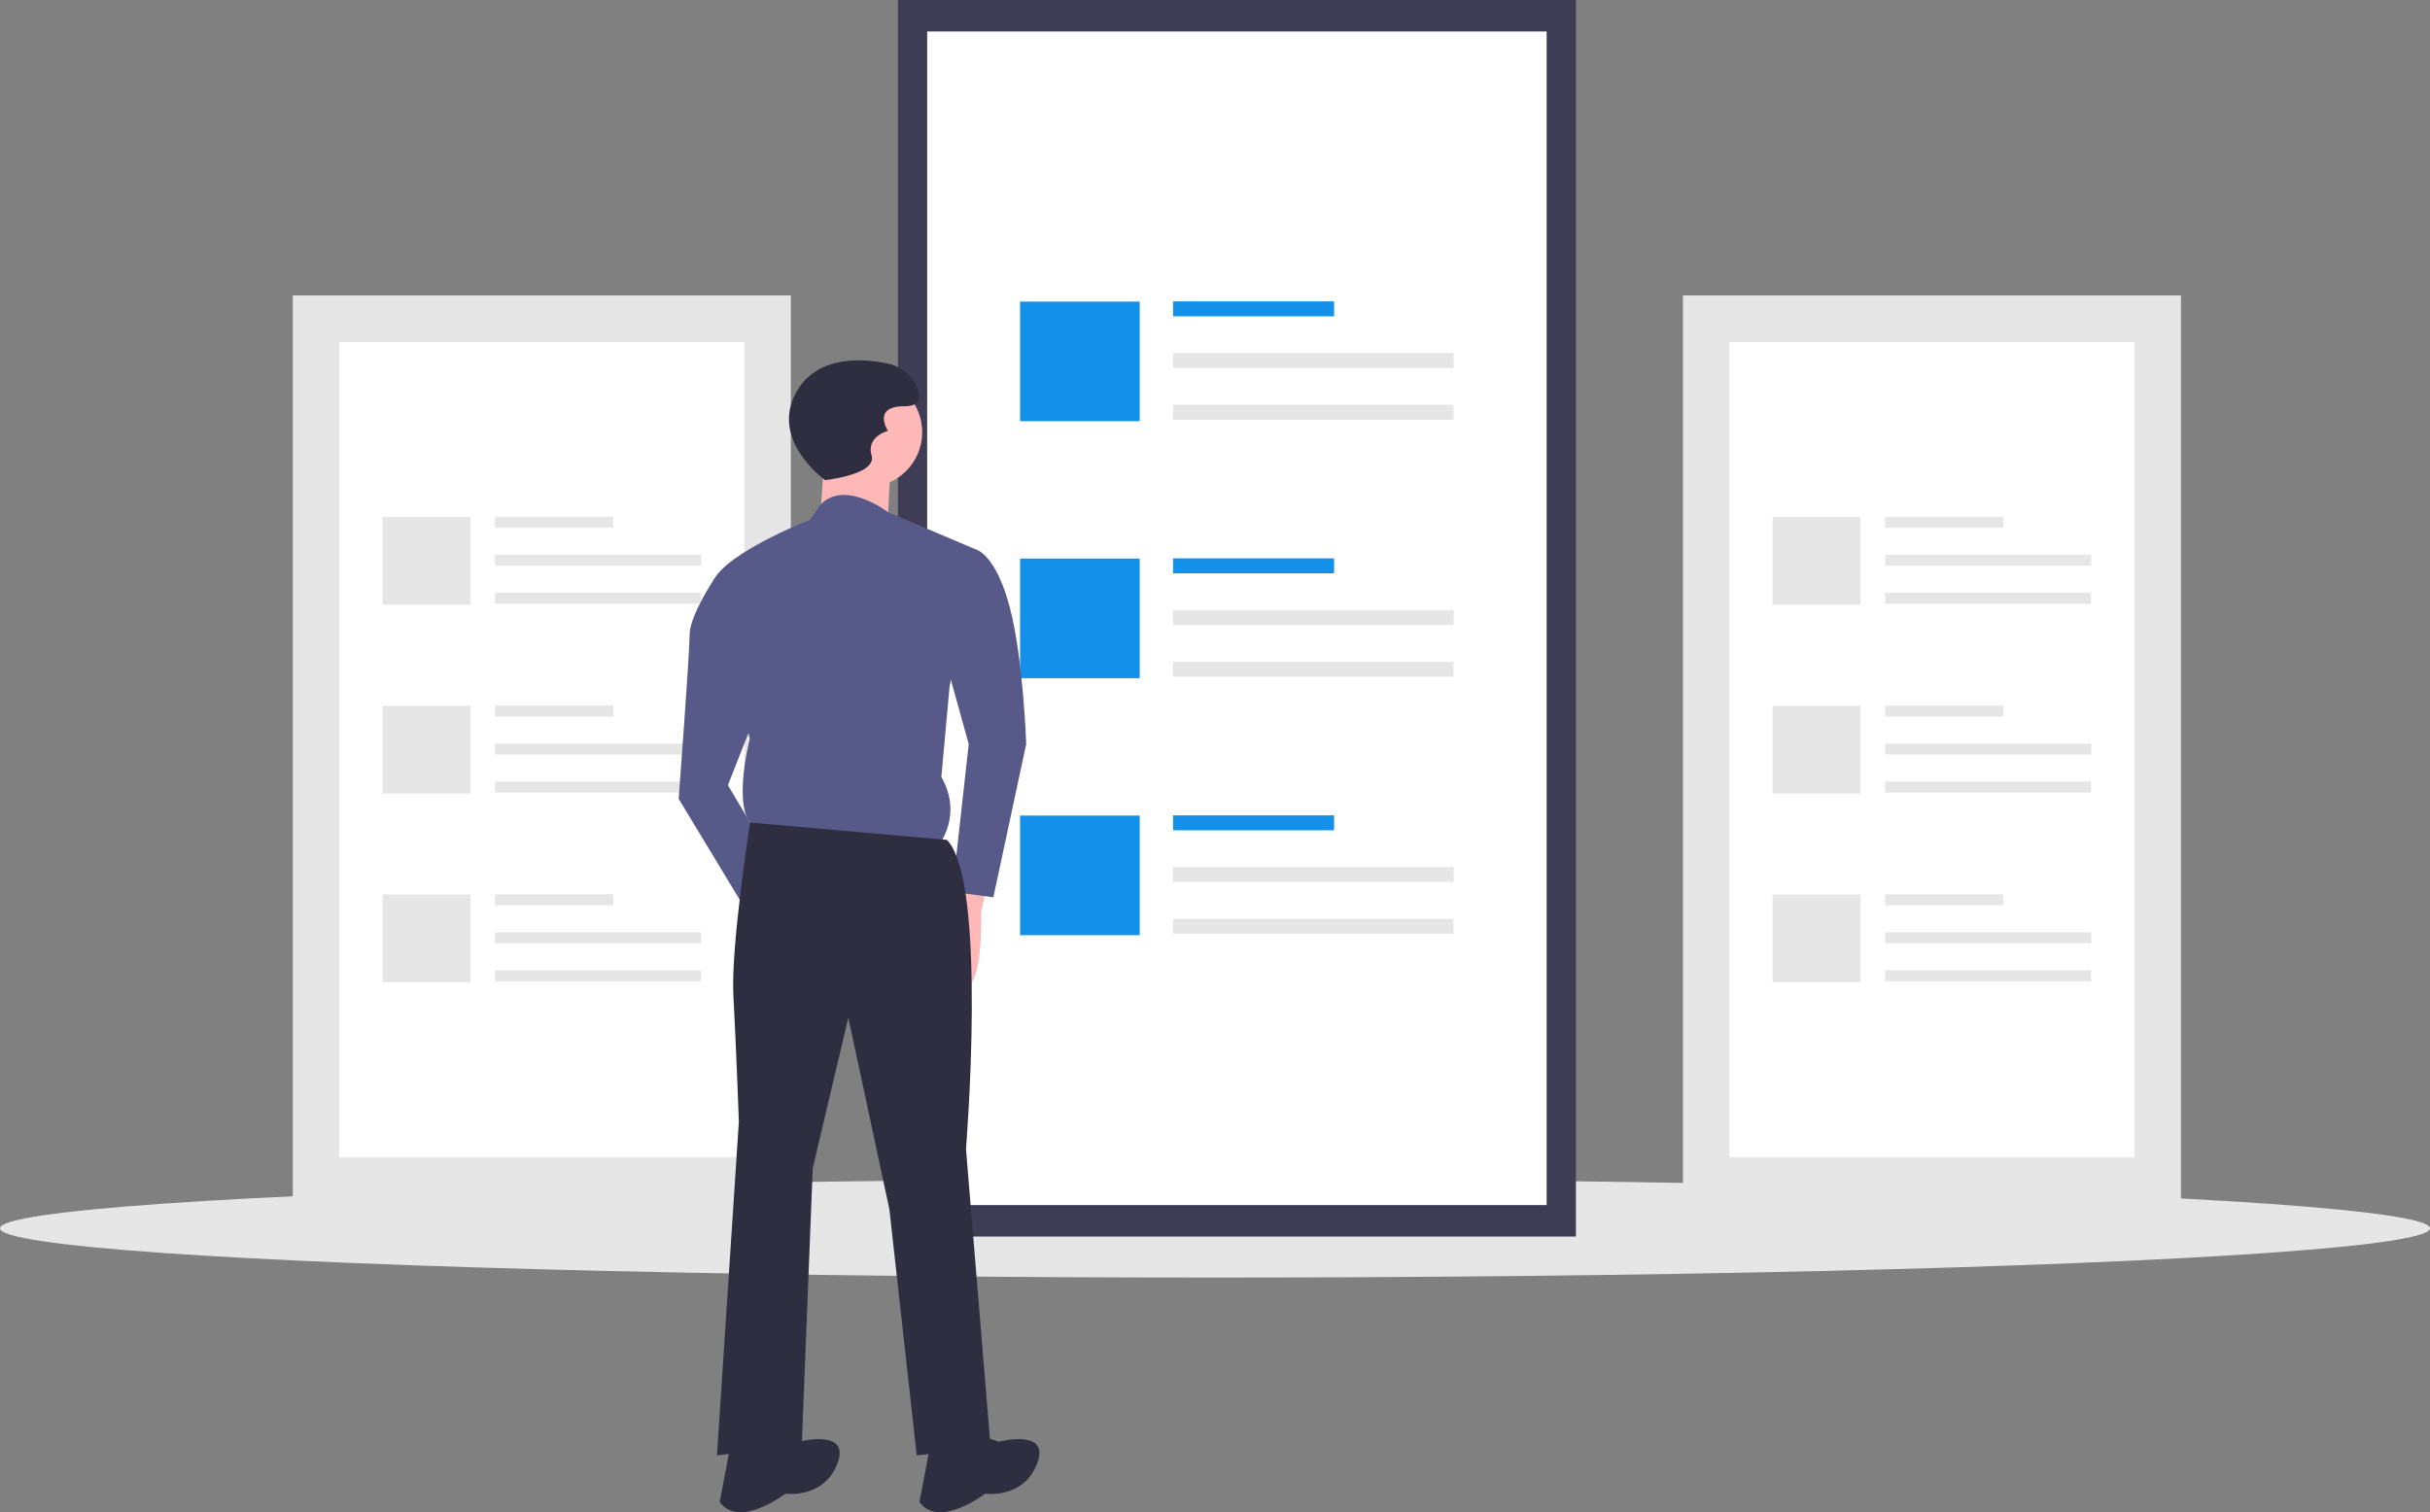 <svg id="f871edae-d68c-46d4-8324-c4853318dddd" data-name="Layer 1" xmlns="http://www.w3.org/2000/svg" width="888.006" height="552.781" viewBox="0 0 888.006 552.781"><rect x="0" y="0" width="888.006" height="552.781" fill="#808080" stroke="none"/><title>online_articles</title><rect x="615.007" y="108" width="182" height="332" fill="#e6e6e6"/><path d="M788.004,596.61h148v-298h-148Z" transform="translate(-155.997 -173.61)" fill="#fff"/><rect x="688.874" y="188.915" width="43.223" height="4.014" fill="#e6e6e6"/><rect x="688.874" y="202.8" width="75.335" height="4.014" fill="#e6e6e6"/><rect x="688.874" y="216.685" width="75.261" height="4.014" fill="#e6e6e6"/><rect x="647.805" y="188.974" width="32.111" height="32.111" fill="#e6e6e6"/><rect x="688.874" y="257.915" width="43.223" height="4.014" fill="#e6e6e6"/><rect x="688.874" y="271.8" width="75.335" height="4.014" fill="#e6e6e6"/><rect x="688.874" y="285.685" width="75.261" height="4.014" fill="#e6e6e6"/><rect x="647.805" y="257.974" width="32.111" height="32.111" fill="#e6e6e6"/><rect x="688.874" y="326.915" width="43.223" height="4.014" fill="#e6e6e6"/><rect x="688.874" y="340.8" width="75.335" height="4.014" fill="#e6e6e6"/><rect x="688.874" y="354.685" width="75.261" height="4.014" fill="#e6e6e6"/><rect x="647.805" y="326.974" width="32.111" height="32.111" fill="#e6e6e6"/><rect x="107.007" y="108" width="182" height="332" fill="#e6e6e6"/><path d="M280.004,596.61h148v-298h-148Z" transform="translate(-155.997 -173.61)" fill="#fff"/><rect x="180.874" y="188.915" width="43.223" height="4.014" fill="#e6e6e6"/><rect x="180.874" y="202.8" width="75.335" height="4.014" fill="#e6e6e6"/><rect x="180.874" y="216.685" width="75.261" height="4.014" fill="#e6e6e6"/><rect x="139.805" y="188.974" width="32.111" height="32.111" fill="#e6e6e6"/><rect x="180.874" y="257.915" width="43.223" height="4.014" fill="#e6e6e6"/><rect x="180.874" y="271.8" width="75.335" height="4.014" fill="#e6e6e6"/><rect x="180.874" y="285.685" width="75.261" height="4.014" fill="#e6e6e6"/><rect x="139.805" y="257.974" width="32.111" height="32.111" fill="#e6e6e6"/><rect x="180.874" y="326.915" width="43.223" height="4.014" fill="#e6e6e6"/><rect x="180.874" y="340.8" width="75.335" height="4.014" fill="#e6e6e6"/><rect x="180.874" y="354.685" width="75.261" height="4.014" fill="#e6e6e6"/><rect x="139.805" y="326.974" width="32.111" height="32.111" fill="#e6e6e6"/><ellipse cx="444.003" cy="449" rx="444.003" ry="18" fill="#e6e6e6"/><rect x="328.115" width="247.783" height="452" fill="#3f3d56"/><path d="M494.82,614.11h226.368v-429h-226.368Z" transform="translate(-155.997 -173.61)" fill="#fff"/><rect x="428.681" y="110.161" width="58.846" height="5.465" fill="#1391ea"/><rect x="428.681" y="129.065" width="102.564" height="5.465" fill="#e6e6e6"/><rect x="428.681" y="147.969" width="102.463" height="5.465" fill="#e6e6e6"/><rect x="372.769" y="110.242" width="43.718" height="43.718" fill="#1391ea"/><rect x="428.681" y="204.101" width="58.846" height="5.465" fill="#1391ea"/><rect x="428.681" y="223.005" width="102.564" height="5.465" fill="#e6e6e6"/><rect x="428.681" y="241.909" width="102.463" height="5.465" fill="#e6e6e6"/><rect x="372.769" y="204.182" width="43.718" height="43.718" fill="#1391ea"/><rect x="428.681" y="298.04" width="58.846" height="5.465" fill="#1391ea"/><rect x="428.681" y="316.945" width="102.564" height="5.465" fill="#e6e6e6"/><rect x="428.681" y="335.849" width="102.463" height="5.465" fill="#e6e6e6"/><rect x="372.769" y="298.121" width="43.718" height="43.718" fill="#1391ea"/><path d="M517.504,494.11l-3,13s1,30-7,27-6-29-6-29l7-13Z" transform="translate(-155.997 -173.61)" fill="#ffb8b8"/><circle cx="317.007" cy="158" r="20" fill="#ffb8b8"/><path d="M457.504,337.11l-2,29,25,3s0-24,2-27S457.504,337.11,457.504,337.11Z" transform="translate(-155.997 -173.61)" fill="#ffb8b8"/><path d="M513.004,374.61,480.621,360.896s-15.469-11.936-24.543-3.111l-4.074,5.825s-36,14-36,25l14,55s-8,31,4,33l65,6s9-11,1-25l3-33Z" transform="translate(-155.997 -173.61)" fill="#575a89"/><path d="M491.004,375.61l22-1s7,2,12,21,6,50,6,50l-12,56-15-2,6-54-10-36Z" transform="translate(-155.997 -173.61)" fill="#575a89"/><path d="M428.004,381.61l-10.846,3.378s-9.154,13.622-9.154,20.622-4,60-4,60l26,43,8-21-16-27,13-33Z" transform="translate(-155.997 -173.61)" fill="#575a89"/><path d="M502.004,480.61l-71.897-6.326s-7.103,45.326-6.103,63.326,2,46,2,46l-8,122,31-4,4-101,13-55,15,70,10,90,27-3-9-109S517.004,495.61,502.004,480.61Z" transform="translate(-155.997 -173.61)" fill="#2f2e41"/><path d="M512.004,697.61l9,3s19-5,14,8-19,11-19,11-17,13-24,3l4-21Z" transform="translate(-155.997 -173.61)" fill="#2f2e41"/><path d="M439.004,697.61l9,3s19-5,14,8-19,11-19,11-17,13-24,3l4-21Z" transform="translate(-155.997 -173.61)" fill="#2f2e41"/><path d="M457.504,349.11s-21-15-10-33c7.631-12.487,23.444-11.499,32.414-9.722a15.154,15.154,0,0,1,11.086,8.722c1.5,3.5,1.5,7-4.5,7-12,0-6,9-6,9s-8,2-6,9S457.504,349.11,457.504,349.11Z" transform="translate(-155.997 -173.61)" fill="#2f2e41"/></svg>